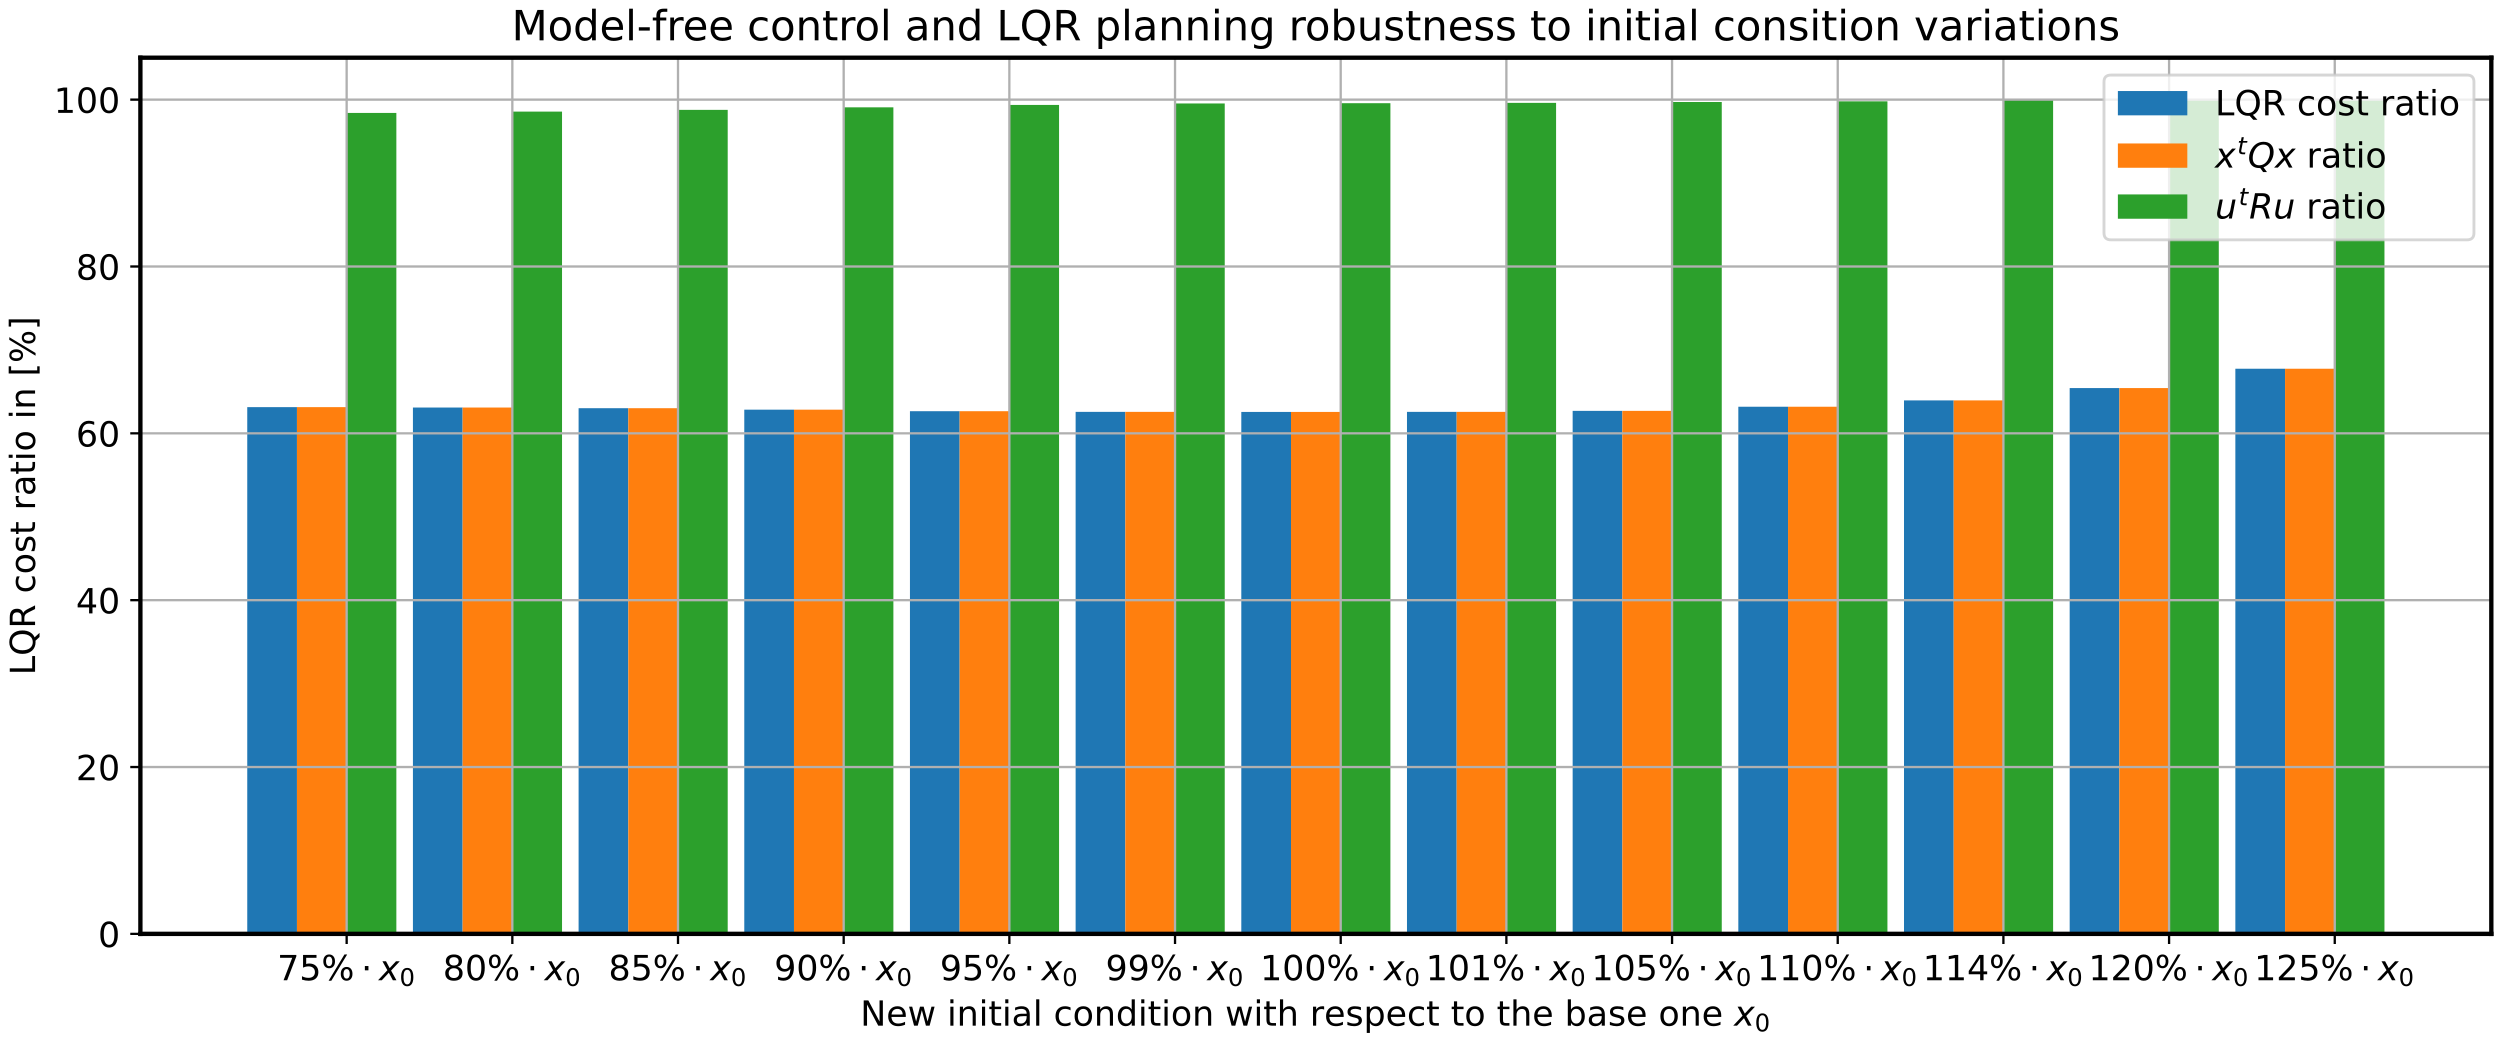 <?xml version="1.0" encoding="utf-8" standalone="no"?>
<!DOCTYPE svg PUBLIC "-//W3C//DTD SVG 1.1//EN"
  "http://www.w3.org/Graphics/SVG/1.1/DTD/svg11.dtd">
<!-- Created with matplotlib (https://matplotlib.org/) -->
<svg height="360pt" version="1.1" viewBox="0 0 864 360" width="864pt" xmlns="http://www.w3.org/2000/svg" xmlns:xlink="http://www.w3.org/1999/xlink">
 <defs>
  <style type="text/css">*{stroke-linecap:butt;stroke-linejoin:round;}</style>
 </defs>
 <g id="figure_1">
  <g id="patch_1">
   <path d="M 0 360 
L 864 360 
L 864 0 
L 0 0 
z
" style="fill:#ffffff;"/>
  </g>
  <g id="axes_1">
   <g id="patch_2">
    <path d="M 48.519 322.746 
L 861 322.746 
L 861 19.942 
L 48.519 19.942 
z
" style="fill:#ffffff;"/>
   </g>
   <g id="patch_3">
    <path clip-path="url(#pb2085918c9)" d="M 85.45 322.746 
L 102.627 322.746 
L 102.627 140.711 
L 85.45 140.711 
z
" style="fill:#1f77b4;"/>
   </g>
   <g id="patch_4">
    <path clip-path="url(#pb2085918c9)" d="M 142.707 322.746 
L 159.884 322.746 
L 159.884 140.843 
L 142.707 140.843 
z
" style="fill:#1f77b4;"/>
   </g>
   <g id="patch_5">
    <path clip-path="url(#pb2085918c9)" d="M 199.964 322.746 
L 217.142 322.746 
L 217.142 141.08 
L 199.964 141.08 
z
" style="fill:#1f77b4;"/>
   </g>
   <g id="patch_6">
    <path clip-path="url(#pb2085918c9)" d="M 257.222 322.746 
L 274.399 322.746 
L 274.399 141.576 
L 257.222 141.576 
z
" style="fill:#1f77b4;"/>
   </g>
   <g id="patch_7">
    <path clip-path="url(#pb2085918c9)" d="M 314.479 322.746 
L 331.656 322.746 
L 331.656 142.109 
L 314.479 142.109 
z
" style="fill:#1f77b4;"/>
   </g>
   <g id="patch_8">
    <path clip-path="url(#pb2085918c9)" d="M 371.736 322.746 
L 388.914 322.746 
L 388.914 142.343 
L 371.736 142.343 
z
" style="fill:#1f77b4;"/>
   </g>
   <g id="patch_9">
    <path clip-path="url(#pb2085918c9)" d="M 428.994 322.746 
L 446.171 322.746 
L 446.171 142.355 
L 428.994 142.355 
z
" style="fill:#1f77b4;"/>
   </g>
   <g id="patch_10">
    <path clip-path="url(#pb2085918c9)" d="M 486.251 322.746 
L 503.428 322.746 
L 503.428 142.342 
L 486.251 142.342 
z
" style="fill:#1f77b4;"/>
   </g>
   <g id="patch_11">
    <path clip-path="url(#pb2085918c9)" d="M 543.508 322.746 
L 560.685 322.746 
L 560.685 141.986 
L 543.508 141.986 
z
" style="fill:#1f77b4;"/>
   </g>
   <g id="patch_12">
    <path clip-path="url(#pb2085918c9)" d="M 600.765 322.746 
L 617.943 322.746 
L 617.943 140.568 
L 600.765 140.568 
z
" style="fill:#1f77b4;"/>
   </g>
   <g id="patch_13">
    <path clip-path="url(#pb2085918c9)" d="M 658.023 322.746 
L 675.2 322.746 
L 675.2 138.373 
L 658.023 138.373 
z
" style="fill:#1f77b4;"/>
   </g>
   <g id="patch_14">
    <path clip-path="url(#pb2085918c9)" d="M 715.28 322.746 
L 732.457 322.746 
L 732.457 134.113 
L 715.28 134.113 
z
" style="fill:#1f77b4;"/>
   </g>
   <g id="patch_15">
    <path clip-path="url(#pb2085918c9)" d="M 772.537 322.746 
L 789.714 322.746 
L 789.714 127.434 
L 772.537 127.434 
z
" style="fill:#1f77b4;"/>
   </g>
   <g id="patch_16">
    <path clip-path="url(#pb2085918c9)" d="M 102.627 322.746 
L 119.804 322.746 
L 119.804 140.711 
L 102.627 140.711 
z
" style="fill:#ff7f0e;"/>
   </g>
   <g id="patch_17">
    <path clip-path="url(#pb2085918c9)" d="M 159.884 322.746 
L 177.062 322.746 
L 177.062 140.843 
L 159.884 140.843 
z
" style="fill:#ff7f0e;"/>
   </g>
   <g id="patch_18">
    <path clip-path="url(#pb2085918c9)" d="M 217.142 322.746 
L 234.319 322.746 
L 234.319 141.08 
L 217.142 141.08 
z
" style="fill:#ff7f0e;"/>
   </g>
   <g id="patch_19">
    <path clip-path="url(#pb2085918c9)" d="M 274.399 322.746 
L 291.576 322.746 
L 291.576 141.576 
L 274.399 141.576 
z
" style="fill:#ff7f0e;"/>
   </g>
   <g id="patch_20">
    <path clip-path="url(#pb2085918c9)" d="M 331.656 322.746 
L 348.833 322.746 
L 348.833 142.109 
L 331.656 142.109 
z
" style="fill:#ff7f0e;"/>
   </g>
   <g id="patch_21">
    <path clip-path="url(#pb2085918c9)" d="M 388.914 322.746 
L 406.091 322.746 
L 406.091 142.343 
L 388.914 142.343 
z
" style="fill:#ff7f0e;"/>
   </g>
   <g id="patch_22">
    <path clip-path="url(#pb2085918c9)" d="M 446.171 322.746 
L 463.348 322.746 
L 463.348 142.355 
L 446.171 142.355 
z
" style="fill:#ff7f0e;"/>
   </g>
   <g id="patch_23">
    <path clip-path="url(#pb2085918c9)" d="M 503.428 322.746 
L 520.605 322.746 
L 520.605 142.342 
L 503.428 142.342 
z
" style="fill:#ff7f0e;"/>
   </g>
   <g id="patch_24">
    <path clip-path="url(#pb2085918c9)" d="M 560.685 322.746 
L 577.863 322.746 
L 577.863 141.986 
L 560.685 141.986 
z
" style="fill:#ff7f0e;"/>
   </g>
   <g id="patch_25">
    <path clip-path="url(#pb2085918c9)" d="M 617.943 322.746 
L 635.12 322.746 
L 635.12 140.568 
L 617.943 140.568 
z
" style="fill:#ff7f0e;"/>
   </g>
   <g id="patch_26">
    <path clip-path="url(#pb2085918c9)" d="M 675.2 322.746 
L 692.377 322.746 
L 692.377 138.373 
L 675.2 138.373 
z
" style="fill:#ff7f0e;"/>
   </g>
   <g id="patch_27">
    <path clip-path="url(#pb2085918c9)" d="M 732.457 322.746 
L 749.634 322.746 
L 749.634 134.113 
L 732.457 134.113 
z
" style="fill:#ff7f0e;"/>
   </g>
   <g id="patch_28">
    <path clip-path="url(#pb2085918c9)" d="M 789.714 322.746 
L 806.892 322.746 
L 806.892 127.434 
L 789.714 127.434 
z
" style="fill:#ff7f0e;"/>
   </g>
   <g id="patch_29">
    <path clip-path="url(#pb2085918c9)" d="M 119.804 322.746 
L 136.981 322.746 
L 136.981 39.019 
L 119.804 39.019 
z
" style="fill:#2ca02c;"/>
   </g>
   <g id="patch_30">
    <path clip-path="url(#pb2085918c9)" d="M 177.062 322.746 
L 194.239 322.746 
L 194.239 38.564 
L 177.062 38.564 
z
" style="fill:#2ca02c;"/>
   </g>
   <g id="patch_31">
    <path clip-path="url(#pb2085918c9)" d="M 234.319 322.746 
L 251.496 322.746 
L 251.496 37.977 
L 234.319 37.977 
z
" style="fill:#2ca02c;"/>
   </g>
   <g id="patch_32">
    <path clip-path="url(#pb2085918c9)" d="M 291.576 322.746 
L 308.753 322.746 
L 308.753 37.099 
L 291.576 37.099 
z
" style="fill:#2ca02c;"/>
   </g>
   <g id="patch_33">
    <path clip-path="url(#pb2085918c9)" d="M 348.833 322.746 
L 366.011 322.746 
L 366.011 36.274 
L 348.833 36.274 
z
" style="fill:#2ca02c;"/>
   </g>
   <g id="patch_34">
    <path clip-path="url(#pb2085918c9)" d="M 406.091 322.746 
L 423.268 322.746 
L 423.268 35.766 
L 406.091 35.766 
z
" style="fill:#2ca02c;"/>
   </g>
   <g id="patch_35">
    <path clip-path="url(#pb2085918c9)" d="M 463.348 322.746 
L 480.525 322.746 
L 480.525 35.662 
L 463.348 35.662 
z
" style="fill:#2ca02c;"/>
   </g>
   <g id="patch_36">
    <path clip-path="url(#pb2085918c9)" d="M 520.605 322.746 
L 537.782 322.746 
L 537.782 35.561 
L 520.605 35.561 
z
" style="fill:#2ca02c;"/>
   </g>
   <g id="patch_37">
    <path clip-path="url(#pb2085918c9)" d="M 577.863 322.746 
L 595.04 322.746 
L 595.04 35.25 
L 577.863 35.25 
z
" style="fill:#2ca02c;"/>
   </g>
   <g id="patch_38">
    <path clip-path="url(#pb2085918c9)" d="M 635.12 322.746 
L 652.297 322.746 
L 652.297 35.028 
L 635.12 35.028 
z
" style="fill:#2ca02c;"/>
   </g>
   <g id="patch_39">
    <path clip-path="url(#pb2085918c9)" d="M 692.377 322.746 
L 709.554 322.746 
L 709.554 34.524 
L 692.377 34.524 
z
" style="fill:#2ca02c;"/>
   </g>
   <g id="patch_40">
    <path clip-path="url(#pb2085918c9)" d="M 749.634 322.746 
L 766.812 322.746 
L 766.812 34.361 
L 749.634 34.361 
z
" style="fill:#2ca02c;"/>
   </g>
   <g id="patch_41">
    <path clip-path="url(#pb2085918c9)" d="M 806.892 322.746 
L 824.069 322.746 
L 824.069 34.38 
L 806.892 34.38 
z
" style="fill:#2ca02c;"/>
   </g>
   <g id="matplotlib.axis_1">
    <g id="xtick_1">
     <g id="line2d_1">
      <path clip-path="url(#pb2085918c9)" d="M 119.804 322.746 
L 119.804 19.942 
" style="fill:none;stroke:#b0b0b0;stroke-linecap:square;stroke-width:0.8;"/>
     </g>
     <g id="line2d_2">
      <defs>
       <path d="M 0 0 
L 0 3.5 
" id="m479d475bb6" style="stroke:#000000;stroke-width:0.8;"/>
      </defs>
      <g>
       <use style="stroke:#000000;stroke-width:0.8;" x="119.804" xlink:href="#m479d475bb6" y="322.746"/>
      </g>
     </g>
     <g id="text_1">
      <!-- 75$\%\cdot x_0$ -->
      <g transform="translate(95.804 338.864)scale(0.12 -0.12)">
       <defs>
        <path d="M 8.203 72.906 
L 55.078 72.906 
L 55.078 68.703 
L 28.609 0 
L 18.312 0 
L 43.219 64.594 
L 8.203 64.594 
z
" id="DejaVuSans-55"/>
        <path d="M 10.797 72.906 
L 49.516 72.906 
L 49.516 64.594 
L 19.828 64.594 
L 19.828 46.734 
Q 21.969 47.469 24.109 47.828 
Q 26.266 48.188 28.422 48.188 
Q 40.625 48.188 47.75 41.5 
Q 54.891 34.812 54.891 23.391 
Q 54.891 11.625 47.562 5.094 
Q 40.234 -1.422 26.906 -1.422 
Q 22.312 -1.422 17.547 -0.641 
Q 12.797 0.141 7.719 1.703 
L 7.719 11.625 
Q 12.109 9.234 16.797 8.062 
Q 21.484 6.891 26.703 6.891 
Q 35.156 6.891 40.078 11.328 
Q 45.016 15.766 45.016 23.391 
Q 45.016 31 40.078 35.438 
Q 35.156 39.891 26.703 39.891 
Q 22.75 39.891 18.812 39.016 
Q 14.891 38.141 10.797 36.281 
z
" id="DejaVuSans-53"/>
        <path d="M 72.703 32.078 
Q 68.453 32.078 66.031 28.469 
Q 63.625 24.859 63.625 18.406 
Q 63.625 12.062 66.031 8.422 
Q 68.453 4.781 72.703 4.781 
Q 76.859 4.781 79.266 8.422 
Q 81.688 12.062 81.688 18.406 
Q 81.688 24.812 79.266 28.438 
Q 76.859 32.078 72.703 32.078 
z
M 72.703 38.281 
Q 80.422 38.281 84.953 32.906 
Q 89.5 27.547 89.5 18.406 
Q 89.5 9.281 84.938 3.922 
Q 80.375 -1.422 72.703 -1.422 
Q 64.891 -1.422 60.344 3.922 
Q 55.812 9.281 55.812 18.406 
Q 55.812 27.594 60.375 32.938 
Q 64.938 38.281 72.703 38.281 
z
M 22.312 68.016 
Q 18.109 68.016 15.688 64.375 
Q 13.281 60.75 13.281 54.391 
Q 13.281 47.953 15.672 44.328 
Q 18.062 40.719 22.312 40.719 
Q 26.562 40.719 28.969 44.328 
Q 31.391 47.953 31.391 54.391 
Q 31.391 60.688 28.953 64.344 
Q 26.516 68.016 22.312 68.016 
z
M 66.406 74.219 
L 74.219 74.219 
L 28.609 -1.422 
L 20.797 -1.422 
z
M 22.312 74.219 
Q 30.031 74.219 34.609 68.875 
Q 39.203 63.531 39.203 54.391 
Q 39.203 45.172 34.641 39.844 
Q 30.078 34.516 22.312 34.516 
Q 14.547 34.516 10.031 39.859 
Q 5.516 45.219 5.516 54.391 
Q 5.516 63.484 10.047 68.844 
Q 14.594 74.219 22.312 74.219 
z
" id="DejaVuSans-37"/>
        <path d="M 10.688 40.922 
L 21 40.922 
L 21 28.516 
L 10.688 28.516 
z
" id="DejaVuSans-8901"/>
        <path d="M 60.016 54.688 
L 34.906 27.875 
L 50.297 0 
L 39.984 0 
L 28.422 21.688 
L 8.297 0 
L -2.594 0 
L 24.312 28.812 
L 10.016 54.688 
L 20.312 54.688 
L 30.812 34.906 
L 49.125 54.688 
z
" id="DejaVuSans-Oblique-120"/>
        <path d="M 31.781 66.406 
Q 24.172 66.406 20.328 58.906 
Q 16.5 51.422 16.5 36.375 
Q 16.5 21.391 20.328 13.891 
Q 24.172 6.391 31.781 6.391 
Q 39.453 6.391 43.281 13.891 
Q 47.125 21.391 47.125 36.375 
Q 47.125 51.422 43.281 58.906 
Q 39.453 66.406 31.781 66.406 
z
M 31.781 74.219 
Q 44.047 74.219 50.516 64.516 
Q 56.984 54.828 56.984 36.375 
Q 56.984 17.969 50.516 8.266 
Q 44.047 -1.422 31.781 -1.422 
Q 19.531 -1.422 13.062 8.266 
Q 6.594 17.969 6.594 36.375 
Q 6.594 54.828 13.062 64.516 
Q 19.531 74.219 31.781 74.219 
z
" id="DejaVuSans-48"/>
       </defs>
       <use transform="translate(0 0.781)" xlink:href="#DejaVuSans-55"/>
       <use transform="translate(63.623 0.781)" xlink:href="#DejaVuSans-53"/>
       <use transform="translate(127.246 0.781)" xlink:href="#DejaVuSans-37"/>
       <use transform="translate(241.748 0.781)" xlink:href="#DejaVuSans-8901"/>
       <use transform="translate(293.018 0.781)" xlink:href="#DejaVuSans-Oblique-120"/>
       <use transform="translate(352.197 -15.625)scale(0.7)" xlink:href="#DejaVuSans-48"/>
      </g>
     </g>
    </g>
    <g id="xtick_2">
     <g id="line2d_3">
      <path clip-path="url(#pb2085918c9)" d="M 177.062 322.746 
L 177.062 19.942 
" style="fill:none;stroke:#b0b0b0;stroke-linecap:square;stroke-width:0.8;"/>
     </g>
     <g id="line2d_4">
      <g>
       <use style="stroke:#000000;stroke-width:0.8;" x="177.062" xlink:href="#m479d475bb6" y="322.746"/>
      </g>
     </g>
     <g id="text_2">
      <!-- 80$\%\cdot x_0$ -->
      <g transform="translate(153.062 338.864)scale(0.12 -0.12)">
       <defs>
        <path d="M 31.781 34.625 
Q 24.75 34.625 20.719 30.859 
Q 16.703 27.094 16.703 20.516 
Q 16.703 13.922 20.719 10.156 
Q 24.75 6.391 31.781 6.391 
Q 38.812 6.391 42.859 10.172 
Q 46.922 13.969 46.922 20.516 
Q 46.922 27.094 42.891 30.859 
Q 38.875 34.625 31.781 34.625 
z
M 21.922 38.812 
Q 15.578 40.375 12.031 44.719 
Q 8.5 49.078 8.5 55.328 
Q 8.5 64.062 14.719 69.141 
Q 20.953 74.219 31.781 74.219 
Q 42.672 74.219 48.875 69.141 
Q 55.078 64.062 55.078 55.328 
Q 55.078 49.078 51.531 44.719 
Q 48 40.375 41.703 38.812 
Q 48.828 37.156 52.797 32.312 
Q 56.781 27.484 56.781 20.516 
Q 56.781 9.906 50.312 4.234 
Q 43.844 -1.422 31.781 -1.422 
Q 19.734 -1.422 13.25 4.234 
Q 6.781 9.906 6.781 20.516 
Q 6.781 27.484 10.781 32.312 
Q 14.797 37.156 21.922 38.812 
z
M 18.312 54.391 
Q 18.312 48.734 21.844 45.562 
Q 25.391 42.391 31.781 42.391 
Q 38.141 42.391 41.719 45.562 
Q 45.312 48.734 45.312 54.391 
Q 45.312 60.062 41.719 63.234 
Q 38.141 66.406 31.781 66.406 
Q 25.391 66.406 21.844 63.234 
Q 18.312 60.062 18.312 54.391 
z
" id="DejaVuSans-56"/>
       </defs>
       <use transform="translate(0 0.781)" xlink:href="#DejaVuSans-56"/>
       <use transform="translate(63.623 0.781)" xlink:href="#DejaVuSans-48"/>
       <use transform="translate(127.246 0.781)" xlink:href="#DejaVuSans-37"/>
       <use transform="translate(241.748 0.781)" xlink:href="#DejaVuSans-8901"/>
       <use transform="translate(293.018 0.781)" xlink:href="#DejaVuSans-Oblique-120"/>
       <use transform="translate(352.197 -15.625)scale(0.7)" xlink:href="#DejaVuSans-48"/>
      </g>
     </g>
    </g>
    <g id="xtick_3">
     <g id="line2d_5">
      <path clip-path="url(#pb2085918c9)" d="M 234.319 322.746 
L 234.319 19.942 
" style="fill:none;stroke:#b0b0b0;stroke-linecap:square;stroke-width:0.8;"/>
     </g>
     <g id="line2d_6">
      <g>
       <use style="stroke:#000000;stroke-width:0.8;" x="234.319" xlink:href="#m479d475bb6" y="322.746"/>
      </g>
     </g>
     <g id="text_3">
      <!-- 85$\%\cdot x_0$ -->
      <g transform="translate(210.319 338.864)scale(0.12 -0.12)">
       <use transform="translate(0 0.781)" xlink:href="#DejaVuSans-56"/>
       <use transform="translate(63.623 0.781)" xlink:href="#DejaVuSans-53"/>
       <use transform="translate(127.246 0.781)" xlink:href="#DejaVuSans-37"/>
       <use transform="translate(241.748 0.781)" xlink:href="#DejaVuSans-8901"/>
       <use transform="translate(293.018 0.781)" xlink:href="#DejaVuSans-Oblique-120"/>
       <use transform="translate(352.197 -15.625)scale(0.7)" xlink:href="#DejaVuSans-48"/>
      </g>
     </g>
    </g>
    <g id="xtick_4">
     <g id="line2d_7">
      <path clip-path="url(#pb2085918c9)" d="M 291.576 322.746 
L 291.576 19.942 
" style="fill:none;stroke:#b0b0b0;stroke-linecap:square;stroke-width:0.8;"/>
     </g>
     <g id="line2d_8">
      <g>
       <use style="stroke:#000000;stroke-width:0.8;" x="291.576" xlink:href="#m479d475bb6" y="322.746"/>
      </g>
     </g>
     <g id="text_4">
      <!-- 90$\%\cdot x_0$ -->
      <g transform="translate(267.576 338.864)scale(0.12 -0.12)">
       <defs>
        <path d="M 10.984 1.516 
L 10.984 10.5 
Q 14.703 8.734 18.5 7.812 
Q 22.312 6.891 25.984 6.891 
Q 35.75 6.891 40.891 13.453 
Q 46.047 20.016 46.781 33.406 
Q 43.953 29.203 39.594 26.953 
Q 35.25 24.703 29.984 24.703 
Q 19.047 24.703 12.672 31.312 
Q 6.297 37.938 6.297 49.422 
Q 6.297 60.641 12.938 67.422 
Q 19.578 74.219 30.609 74.219 
Q 43.266 74.219 49.922 64.516 
Q 56.594 54.828 56.594 36.375 
Q 56.594 19.141 48.406 8.859 
Q 40.234 -1.422 26.422 -1.422 
Q 22.703 -1.422 18.891 -0.688 
Q 15.094 0.047 10.984 1.516 
z
M 30.609 32.422 
Q 37.25 32.422 41.125 36.953 
Q 45.016 41.5 45.016 49.422 
Q 45.016 57.281 41.125 61.844 
Q 37.25 66.406 30.609 66.406 
Q 23.969 66.406 20.094 61.844 
Q 16.219 57.281 16.219 49.422 
Q 16.219 41.5 20.094 36.953 
Q 23.969 32.422 30.609 32.422 
z
" id="DejaVuSans-57"/>
       </defs>
       <use transform="translate(0 0.781)" xlink:href="#DejaVuSans-57"/>
       <use transform="translate(63.623 0.781)" xlink:href="#DejaVuSans-48"/>
       <use transform="translate(127.246 0.781)" xlink:href="#DejaVuSans-37"/>
       <use transform="translate(241.748 0.781)" xlink:href="#DejaVuSans-8901"/>
       <use transform="translate(293.018 0.781)" xlink:href="#DejaVuSans-Oblique-120"/>
       <use transform="translate(352.197 -15.625)scale(0.7)" xlink:href="#DejaVuSans-48"/>
      </g>
     </g>
    </g>
    <g id="xtick_5">
     <g id="line2d_9">
      <path clip-path="url(#pb2085918c9)" d="M 348.833 322.746 
L 348.833 19.942 
" style="fill:none;stroke:#b0b0b0;stroke-linecap:square;stroke-width:0.8;"/>
     </g>
     <g id="line2d_10">
      <g>
       <use style="stroke:#000000;stroke-width:0.8;" x="348.833" xlink:href="#m479d475bb6" y="322.746"/>
      </g>
     </g>
     <g id="text_5">
      <!-- 95$\%\cdot x_0$ -->
      <g transform="translate(324.833 338.864)scale(0.12 -0.12)">
       <use transform="translate(0 0.781)" xlink:href="#DejaVuSans-57"/>
       <use transform="translate(63.623 0.781)" xlink:href="#DejaVuSans-53"/>
       <use transform="translate(127.246 0.781)" xlink:href="#DejaVuSans-37"/>
       <use transform="translate(241.748 0.781)" xlink:href="#DejaVuSans-8901"/>
       <use transform="translate(293.018 0.781)" xlink:href="#DejaVuSans-Oblique-120"/>
       <use transform="translate(352.197 -15.625)scale(0.7)" xlink:href="#DejaVuSans-48"/>
      </g>
     </g>
    </g>
    <g id="xtick_6">
     <g id="line2d_11">
      <path clip-path="url(#pb2085918c9)" d="M 406.091 322.746 
L 406.091 19.942 
" style="fill:none;stroke:#b0b0b0;stroke-linecap:square;stroke-width:0.8;"/>
     </g>
     <g id="line2d_12">
      <g>
       <use style="stroke:#000000;stroke-width:0.8;" x="406.091" xlink:href="#m479d475bb6" y="322.746"/>
      </g>
     </g>
     <g id="text_6">
      <!-- 99$\%\cdot x_0$ -->
      <g transform="translate(382.091 338.864)scale(0.12 -0.12)">
       <use transform="translate(0 0.781)" xlink:href="#DejaVuSans-57"/>
       <use transform="translate(63.623 0.781)" xlink:href="#DejaVuSans-57"/>
       <use transform="translate(127.246 0.781)" xlink:href="#DejaVuSans-37"/>
       <use transform="translate(241.748 0.781)" xlink:href="#DejaVuSans-8901"/>
       <use transform="translate(293.018 0.781)" xlink:href="#DejaVuSans-Oblique-120"/>
       <use transform="translate(352.197 -15.625)scale(0.7)" xlink:href="#DejaVuSans-48"/>
      </g>
     </g>
    </g>
    <g id="xtick_7">
     <g id="line2d_13">
      <path clip-path="url(#pb2085918c9)" d="M 463.348 322.746 
L 463.348 19.942 
" style="fill:none;stroke:#b0b0b0;stroke-linecap:square;stroke-width:0.8;"/>
     </g>
     <g id="line2d_14">
      <g>
       <use style="stroke:#000000;stroke-width:0.8;" x="463.348" xlink:href="#m479d475bb6" y="322.746"/>
      </g>
     </g>
     <g id="text_7">
      <!-- 100$\%\cdot x_0$ -->
      <g transform="translate(435.508 338.864)scale(0.12 -0.12)">
       <defs>
        <path d="M 12.406 8.297 
L 28.516 8.297 
L 28.516 63.922 
L 10.984 60.406 
L 10.984 69.391 
L 28.422 72.906 
L 38.281 72.906 
L 38.281 8.297 
L 54.391 8.297 
L 54.391 0 
L 12.406 0 
z
" id="DejaVuSans-49"/>
       </defs>
       <use transform="translate(0 0.781)" xlink:href="#DejaVuSans-49"/>
       <use transform="translate(63.623 0.781)" xlink:href="#DejaVuSans-48"/>
       <use transform="translate(127.246 0.781)" xlink:href="#DejaVuSans-48"/>
       <use transform="translate(190.869 0.781)" xlink:href="#DejaVuSans-37"/>
       <use transform="translate(305.371 0.781)" xlink:href="#DejaVuSans-8901"/>
       <use transform="translate(356.641 0.781)" xlink:href="#DejaVuSans-Oblique-120"/>
       <use transform="translate(415.82 -15.625)scale(0.7)" xlink:href="#DejaVuSans-48"/>
      </g>
     </g>
    </g>
    <g id="xtick_8">
     <g id="line2d_15">
      <path clip-path="url(#pb2085918c9)" d="M 520.605 322.746 
L 520.605 19.942 
" style="fill:none;stroke:#b0b0b0;stroke-linecap:square;stroke-width:0.8;"/>
     </g>
     <g id="line2d_16">
      <g>
       <use style="stroke:#000000;stroke-width:0.8;" x="520.605" xlink:href="#m479d475bb6" y="322.746"/>
      </g>
     </g>
     <g id="text_8">
      <!-- 101$\%\cdot x_0$ -->
      <g transform="translate(492.765 338.864)scale(0.12 -0.12)">
       <use transform="translate(0 0.781)" xlink:href="#DejaVuSans-49"/>
       <use transform="translate(63.623 0.781)" xlink:href="#DejaVuSans-48"/>
       <use transform="translate(127.246 0.781)" xlink:href="#DejaVuSans-49"/>
       <use transform="translate(190.869 0.781)" xlink:href="#DejaVuSans-37"/>
       <use transform="translate(305.371 0.781)" xlink:href="#DejaVuSans-8901"/>
       <use transform="translate(356.641 0.781)" xlink:href="#DejaVuSans-Oblique-120"/>
       <use transform="translate(415.82 -15.625)scale(0.7)" xlink:href="#DejaVuSans-48"/>
      </g>
     </g>
    </g>
    <g id="xtick_9">
     <g id="line2d_17">
      <path clip-path="url(#pb2085918c9)" d="M 577.863 322.746 
L 577.863 19.942 
" style="fill:none;stroke:#b0b0b0;stroke-linecap:square;stroke-width:0.8;"/>
     </g>
     <g id="line2d_18">
      <g>
       <use style="stroke:#000000;stroke-width:0.8;" x="577.863" xlink:href="#m479d475bb6" y="322.746"/>
      </g>
     </g>
     <g id="text_9">
      <!-- 105$\%\cdot x_0$ -->
      <g transform="translate(550.023 338.864)scale(0.12 -0.12)">
       <use transform="translate(0 0.781)" xlink:href="#DejaVuSans-49"/>
       <use transform="translate(63.623 0.781)" xlink:href="#DejaVuSans-48"/>
       <use transform="translate(127.246 0.781)" xlink:href="#DejaVuSans-53"/>
       <use transform="translate(190.869 0.781)" xlink:href="#DejaVuSans-37"/>
       <use transform="translate(305.371 0.781)" xlink:href="#DejaVuSans-8901"/>
       <use transform="translate(356.641 0.781)" xlink:href="#DejaVuSans-Oblique-120"/>
       <use transform="translate(415.82 -15.625)scale(0.7)" xlink:href="#DejaVuSans-48"/>
      </g>
     </g>
    </g>
    <g id="xtick_10">
     <g id="line2d_19">
      <path clip-path="url(#pb2085918c9)" d="M 635.12 322.746 
L 635.12 19.942 
" style="fill:none;stroke:#b0b0b0;stroke-linecap:square;stroke-width:0.8;"/>
     </g>
     <g id="line2d_20">
      <g>
       <use style="stroke:#000000;stroke-width:0.8;" x="635.12" xlink:href="#m479d475bb6" y="322.746"/>
      </g>
     </g>
     <g id="text_10">
      <!-- 110$\%\cdot x_0$ -->
      <g transform="translate(607.28 338.864)scale(0.12 -0.12)">
       <use transform="translate(0 0.781)" xlink:href="#DejaVuSans-49"/>
       <use transform="translate(63.623 0.781)" xlink:href="#DejaVuSans-49"/>
       <use transform="translate(127.246 0.781)" xlink:href="#DejaVuSans-48"/>
       <use transform="translate(190.869 0.781)" xlink:href="#DejaVuSans-37"/>
       <use transform="translate(305.371 0.781)" xlink:href="#DejaVuSans-8901"/>
       <use transform="translate(356.641 0.781)" xlink:href="#DejaVuSans-Oblique-120"/>
       <use transform="translate(415.82 -15.625)scale(0.7)" xlink:href="#DejaVuSans-48"/>
      </g>
     </g>
    </g>
    <g id="xtick_11">
     <g id="line2d_21">
      <path clip-path="url(#pb2085918c9)" d="M 692.377 322.746 
L 692.377 19.942 
" style="fill:none;stroke:#b0b0b0;stroke-linecap:square;stroke-width:0.8;"/>
     </g>
     <g id="line2d_22">
      <g>
       <use style="stroke:#000000;stroke-width:0.8;" x="692.377" xlink:href="#m479d475bb6" y="322.746"/>
      </g>
     </g>
     <g id="text_11">
      <!-- 114$\%\cdot x_0$ -->
      <g transform="translate(664.537 338.864)scale(0.12 -0.12)">
       <defs>
        <path d="M 37.797 64.312 
L 12.891 25.391 
L 37.797 25.391 
z
M 35.203 72.906 
L 47.609 72.906 
L 47.609 25.391 
L 58.016 25.391 
L 58.016 17.188 
L 47.609 17.188 
L 47.609 0 
L 37.797 0 
L 37.797 17.188 
L 4.891 17.188 
L 4.891 26.703 
z
" id="DejaVuSans-52"/>
       </defs>
       <use transform="translate(0 0.781)" xlink:href="#DejaVuSans-49"/>
       <use transform="translate(63.623 0.781)" xlink:href="#DejaVuSans-49"/>
       <use transform="translate(127.246 0.781)" xlink:href="#DejaVuSans-52"/>
       <use transform="translate(190.869 0.781)" xlink:href="#DejaVuSans-37"/>
       <use transform="translate(305.371 0.781)" xlink:href="#DejaVuSans-8901"/>
       <use transform="translate(356.641 0.781)" xlink:href="#DejaVuSans-Oblique-120"/>
       <use transform="translate(415.82 -15.625)scale(0.7)" xlink:href="#DejaVuSans-48"/>
      </g>
     </g>
    </g>
    <g id="xtick_12">
     <g id="line2d_23">
      <path clip-path="url(#pb2085918c9)" d="M 749.634 322.746 
L 749.634 19.942 
" style="fill:none;stroke:#b0b0b0;stroke-linecap:square;stroke-width:0.8;"/>
     </g>
     <g id="line2d_24">
      <g>
       <use style="stroke:#000000;stroke-width:0.8;" x="749.634" xlink:href="#m479d475bb6" y="322.746"/>
      </g>
     </g>
     <g id="text_12">
      <!-- 120$\%\cdot x_0$ -->
      <g transform="translate(721.794 338.864)scale(0.12 -0.12)">
       <defs>
        <path d="M 19.188 8.297 
L 53.609 8.297 
L 53.609 0 
L 7.328 0 
L 7.328 8.297 
Q 12.938 14.109 22.625 23.891 
Q 32.328 33.688 34.812 36.531 
Q 39.547 41.844 41.422 45.531 
Q 43.312 49.219 43.312 52.781 
Q 43.312 58.594 39.234 62.25 
Q 35.156 65.922 28.609 65.922 
Q 23.969 65.922 18.812 64.312 
Q 13.672 62.703 7.812 59.422 
L 7.812 69.391 
Q 13.766 71.781 18.938 73 
Q 24.125 74.219 28.422 74.219 
Q 39.75 74.219 46.484 68.547 
Q 53.219 62.891 53.219 53.422 
Q 53.219 48.922 51.531 44.891 
Q 49.859 40.875 45.406 35.406 
Q 44.188 33.984 37.641 27.219 
Q 31.109 20.453 19.188 8.297 
z
" id="DejaVuSans-50"/>
       </defs>
       <use transform="translate(0 0.781)" xlink:href="#DejaVuSans-49"/>
       <use transform="translate(63.623 0.781)" xlink:href="#DejaVuSans-50"/>
       <use transform="translate(127.246 0.781)" xlink:href="#DejaVuSans-48"/>
       <use transform="translate(190.869 0.781)" xlink:href="#DejaVuSans-37"/>
       <use transform="translate(305.371 0.781)" xlink:href="#DejaVuSans-8901"/>
       <use transform="translate(356.641 0.781)" xlink:href="#DejaVuSans-Oblique-120"/>
       <use transform="translate(415.82 -15.625)scale(0.7)" xlink:href="#DejaVuSans-48"/>
      </g>
     </g>
    </g>
    <g id="xtick_13">
     <g id="line2d_25">
      <path clip-path="url(#pb2085918c9)" d="M 806.892 322.746 
L 806.892 19.942 
" style="fill:none;stroke:#b0b0b0;stroke-linecap:square;stroke-width:0.8;"/>
     </g>
     <g id="line2d_26">
      <g>
       <use style="stroke:#000000;stroke-width:0.8;" x="806.892" xlink:href="#m479d475bb6" y="322.746"/>
      </g>
     </g>
     <g id="text_13">
      <!-- 125$\%\cdot x_0$ -->
      <g transform="translate(779.052 338.864)scale(0.12 -0.12)">
       <use transform="translate(0 0.781)" xlink:href="#DejaVuSans-49"/>
       <use transform="translate(63.623 0.781)" xlink:href="#DejaVuSans-50"/>
       <use transform="translate(127.246 0.781)" xlink:href="#DejaVuSans-53"/>
       <use transform="translate(190.869 0.781)" xlink:href="#DejaVuSans-37"/>
       <use transform="translate(305.371 0.781)" xlink:href="#DejaVuSans-8901"/>
       <use transform="translate(356.641 0.781)" xlink:href="#DejaVuSans-Oblique-120"/>
       <use transform="translate(415.82 -15.625)scale(0.7)" xlink:href="#DejaVuSans-48"/>
      </g>
     </g>
    </g>
    <g id="text_14">
     <!-- New initial condition with respect to the base one $x_0$ -->
     <g transform="translate(297.319 354.48)scale(0.12 -0.12)">
      <defs>
       <path d="M 9.812 72.906 
L 23.094 72.906 
L 55.422 11.922 
L 55.422 72.906 
L 64.984 72.906 
L 64.984 0 
L 51.703 0 
L 19.391 60.984 
L 19.391 0 
L 9.812 0 
z
" id="DejaVuSans-78"/>
       <path d="M 56.203 29.594 
L 56.203 25.203 
L 14.891 25.203 
Q 15.484 15.922 20.484 11.062 
Q 25.484 6.203 34.422 6.203 
Q 39.594 6.203 44.453 7.469 
Q 49.312 8.734 54.109 11.281 
L 54.109 2.781 
Q 49.266 0.734 44.188 -0.344 
Q 39.109 -1.422 33.891 -1.422 
Q 20.797 -1.422 13.156 6.188 
Q 5.516 13.812 5.516 26.812 
Q 5.516 40.234 12.766 48.109 
Q 20.016 56 32.328 56 
Q 43.359 56 49.781 48.891 
Q 56.203 41.797 56.203 29.594 
z
M 47.219 32.234 
Q 47.125 39.594 43.094 43.984 
Q 39.062 48.391 32.422 48.391 
Q 24.906 48.391 20.391 44.141 
Q 15.875 39.891 15.188 32.172 
z
" id="DejaVuSans-101"/>
       <path d="M 4.203 54.688 
L 13.188 54.688 
L 24.422 12.016 
L 35.594 54.688 
L 46.188 54.688 
L 57.422 12.016 
L 68.609 54.688 
L 77.594 54.688 
L 63.281 0 
L 52.688 0 
L 40.922 44.828 
L 29.109 0 
L 18.5 0 
z
" id="DejaVuSans-119"/>
       <path id="DejaVuSans-32"/>
       <path d="M 9.422 54.688 
L 18.406 54.688 
L 18.406 0 
L 9.422 0 
z
M 9.422 75.984 
L 18.406 75.984 
L 18.406 64.594 
L 9.422 64.594 
z
" id="DejaVuSans-105"/>
       <path d="M 54.891 33.016 
L 54.891 0 
L 45.906 0 
L 45.906 32.719 
Q 45.906 40.484 42.875 44.328 
Q 39.844 48.188 33.797 48.188 
Q 26.516 48.188 22.312 43.547 
Q 18.109 38.922 18.109 30.906 
L 18.109 0 
L 9.078 0 
L 9.078 54.688 
L 18.109 54.688 
L 18.109 46.188 
Q 21.344 51.125 25.703 53.562 
Q 30.078 56 35.797 56 
Q 45.219 56 50.047 50.172 
Q 54.891 44.344 54.891 33.016 
z
" id="DejaVuSans-110"/>
       <path d="M 18.312 70.219 
L 18.312 54.688 
L 36.812 54.688 
L 36.812 47.703 
L 18.312 47.703 
L 18.312 18.016 
Q 18.312 11.328 20.141 9.422 
Q 21.969 7.516 27.594 7.516 
L 36.812 7.516 
L 36.812 0 
L 27.594 0 
Q 17.188 0 13.234 3.875 
Q 9.281 7.766 9.281 18.016 
L 9.281 47.703 
L 2.688 47.703 
L 2.688 54.688 
L 9.281 54.688 
L 9.281 70.219 
z
" id="DejaVuSans-116"/>
       <path d="M 34.281 27.484 
Q 23.391 27.484 19.188 25 
Q 14.984 22.516 14.984 16.5 
Q 14.984 11.719 18.141 8.906 
Q 21.297 6.109 26.703 6.109 
Q 34.188 6.109 38.703 11.406 
Q 43.219 16.703 43.219 25.484 
L 43.219 27.484 
z
M 52.203 31.203 
L 52.203 0 
L 43.219 0 
L 43.219 8.297 
Q 40.141 3.328 35.547 0.953 
Q 30.953 -1.422 24.312 -1.422 
Q 15.922 -1.422 10.953 3.297 
Q 6 8.016 6 15.922 
Q 6 25.141 12.172 29.828 
Q 18.359 34.516 30.609 34.516 
L 43.219 34.516 
L 43.219 35.406 
Q 43.219 41.609 39.141 45 
Q 35.062 48.391 27.688 48.391 
Q 23 48.391 18.547 47.266 
Q 14.109 46.141 10.016 43.891 
L 10.016 52.203 
Q 14.938 54.109 19.578 55.047 
Q 24.219 56 28.609 56 
Q 40.484 56 46.344 49.844 
Q 52.203 43.703 52.203 31.203 
z
" id="DejaVuSans-97"/>
       <path d="M 9.422 75.984 
L 18.406 75.984 
L 18.406 0 
L 9.422 0 
z
" id="DejaVuSans-108"/>
       <path d="M 48.781 52.594 
L 48.781 44.188 
Q 44.969 46.297 41.141 47.344 
Q 37.312 48.391 33.406 48.391 
Q 24.656 48.391 19.812 42.844 
Q 14.984 37.312 14.984 27.297 
Q 14.984 17.281 19.812 11.734 
Q 24.656 6.203 33.406 6.203 
Q 37.312 6.203 41.141 7.25 
Q 44.969 8.297 48.781 10.406 
L 48.781 2.094 
Q 45.016 0.344 40.984 -0.531 
Q 36.969 -1.422 32.422 -1.422 
Q 20.062 -1.422 12.781 6.344 
Q 5.516 14.109 5.516 27.297 
Q 5.516 40.672 12.859 48.328 
Q 20.219 56 33.016 56 
Q 37.156 56 41.109 55.141 
Q 45.062 54.297 48.781 52.594 
z
" id="DejaVuSans-99"/>
       <path d="M 30.609 48.391 
Q 23.391 48.391 19.188 42.75 
Q 14.984 37.109 14.984 27.297 
Q 14.984 17.484 19.156 11.844 
Q 23.344 6.203 30.609 6.203 
Q 37.797 6.203 41.984 11.859 
Q 46.188 17.531 46.188 27.297 
Q 46.188 37.016 41.984 42.703 
Q 37.797 48.391 30.609 48.391 
z
M 30.609 56 
Q 42.328 56 49.016 48.375 
Q 55.719 40.766 55.719 27.297 
Q 55.719 13.875 49.016 6.219 
Q 42.328 -1.422 30.609 -1.422 
Q 18.844 -1.422 12.172 6.219 
Q 5.516 13.875 5.516 27.297 
Q 5.516 40.766 12.172 48.375 
Q 18.844 56 30.609 56 
z
" id="DejaVuSans-111"/>
       <path d="M 45.406 46.391 
L 45.406 75.984 
L 54.391 75.984 
L 54.391 0 
L 45.406 0 
L 45.406 8.203 
Q 42.578 3.328 38.25 0.953 
Q 33.938 -1.422 27.875 -1.422 
Q 17.969 -1.422 11.734 6.484 
Q 5.516 14.406 5.516 27.297 
Q 5.516 40.188 11.734 48.094 
Q 17.969 56 27.875 56 
Q 33.938 56 38.25 53.625 
Q 42.578 51.266 45.406 46.391 
z
M 14.797 27.297 
Q 14.797 17.391 18.875 11.75 
Q 22.953 6.109 30.078 6.109 
Q 37.203 6.109 41.297 11.75 
Q 45.406 17.391 45.406 27.297 
Q 45.406 37.203 41.297 42.844 
Q 37.203 48.484 30.078 48.484 
Q 22.953 48.484 18.875 42.844 
Q 14.797 37.203 14.797 27.297 
z
" id="DejaVuSans-100"/>
       <path d="M 54.891 33.016 
L 54.891 0 
L 45.906 0 
L 45.906 32.719 
Q 45.906 40.484 42.875 44.328 
Q 39.844 48.188 33.797 48.188 
Q 26.516 48.188 22.312 43.547 
Q 18.109 38.922 18.109 30.906 
L 18.109 0 
L 9.078 0 
L 9.078 75.984 
L 18.109 75.984 
L 18.109 46.188 
Q 21.344 51.125 25.703 53.562 
Q 30.078 56 35.797 56 
Q 45.219 56 50.047 50.172 
Q 54.891 44.344 54.891 33.016 
z
" id="DejaVuSans-104"/>
       <path d="M 41.109 46.297 
Q 39.594 47.172 37.812 47.578 
Q 36.031 48 33.891 48 
Q 26.266 48 22.188 43.047 
Q 18.109 38.094 18.109 28.812 
L 18.109 0 
L 9.078 0 
L 9.078 54.688 
L 18.109 54.688 
L 18.109 46.188 
Q 20.953 51.172 25.484 53.578 
Q 30.031 56 36.531 56 
Q 37.453 56 38.578 55.875 
Q 39.703 55.766 41.062 55.516 
z
" id="DejaVuSans-114"/>
       <path d="M 44.281 53.078 
L 44.281 44.578 
Q 40.484 46.531 36.375 47.5 
Q 32.281 48.484 27.875 48.484 
Q 21.188 48.484 17.844 46.438 
Q 14.5 44.391 14.5 40.281 
Q 14.5 37.156 16.891 35.375 
Q 19.281 33.594 26.516 31.984 
L 29.594 31.297 
Q 39.156 29.25 43.188 25.516 
Q 47.219 21.781 47.219 15.094 
Q 47.219 7.469 41.188 3.016 
Q 35.156 -1.422 24.609 -1.422 
Q 20.219 -1.422 15.453 -0.562 
Q 10.688 0.297 5.422 2 
L 5.422 11.281 
Q 10.406 8.688 15.234 7.391 
Q 20.062 6.109 24.812 6.109 
Q 31.156 6.109 34.562 8.281 
Q 37.984 10.453 37.984 14.406 
Q 37.984 18.062 35.516 20.016 
Q 33.062 21.969 24.703 23.781 
L 21.578 24.516 
Q 13.234 26.266 9.516 29.906 
Q 5.812 33.547 5.812 39.891 
Q 5.812 47.609 11.281 51.797 
Q 16.75 56 26.812 56 
Q 31.781 56 36.172 55.266 
Q 40.578 54.547 44.281 53.078 
z
" id="DejaVuSans-115"/>
       <path d="M 18.109 8.203 
L 18.109 -20.797 
L 9.078 -20.797 
L 9.078 54.688 
L 18.109 54.688 
L 18.109 46.391 
Q 20.953 51.266 25.266 53.625 
Q 29.594 56 35.594 56 
Q 45.562 56 51.781 48.094 
Q 58.016 40.188 58.016 27.297 
Q 58.016 14.406 51.781 6.484 
Q 45.562 -1.422 35.594 -1.422 
Q 29.594 -1.422 25.266 0.953 
Q 20.953 3.328 18.109 8.203 
z
M 48.688 27.297 
Q 48.688 37.203 44.609 42.844 
Q 40.531 48.484 33.406 48.484 
Q 26.266 48.484 22.188 42.844 
Q 18.109 37.203 18.109 27.297 
Q 18.109 17.391 22.188 11.75 
Q 26.266 6.109 33.406 6.109 
Q 40.531 6.109 44.609 11.75 
Q 48.688 17.391 48.688 27.297 
z
" id="DejaVuSans-112"/>
       <path d="M 48.688 27.297 
Q 48.688 37.203 44.609 42.844 
Q 40.531 48.484 33.406 48.484 
Q 26.266 48.484 22.188 42.844 
Q 18.109 37.203 18.109 27.297 
Q 18.109 17.391 22.188 11.75 
Q 26.266 6.109 33.406 6.109 
Q 40.531 6.109 44.609 11.75 
Q 48.688 17.391 48.688 27.297 
z
M 18.109 46.391 
Q 20.953 51.266 25.266 53.625 
Q 29.594 56 35.594 56 
Q 45.562 56 51.781 48.094 
Q 58.016 40.188 58.016 27.297 
Q 58.016 14.406 51.781 6.484 
Q 45.562 -1.422 35.594 -1.422 
Q 29.594 -1.422 25.266 0.953 
Q 20.953 3.328 18.109 8.203 
L 18.109 0 
L 9.078 0 
L 9.078 75.984 
L 18.109 75.984 
z
" id="DejaVuSans-98"/>
      </defs>
      <use transform="translate(0 0.016)" xlink:href="#DejaVuSans-78"/>
      <use transform="translate(74.805 0.016)" xlink:href="#DejaVuSans-101"/>
      <use transform="translate(136.328 0.016)" xlink:href="#DejaVuSans-119"/>
      <use transform="translate(218.115 0.016)" xlink:href="#DejaVuSans-32"/>
      <use transform="translate(249.902 0.016)" xlink:href="#DejaVuSans-105"/>
      <use transform="translate(277.686 0.016)" xlink:href="#DejaVuSans-110"/>
      <use transform="translate(341.064 0.016)" xlink:href="#DejaVuSans-105"/>
      <use transform="translate(368.848 0.016)" xlink:href="#DejaVuSans-116"/>
      <use transform="translate(408.057 0.016)" xlink:href="#DejaVuSans-105"/>
      <use transform="translate(435.84 0.016)" xlink:href="#DejaVuSans-97"/>
      <use transform="translate(497.119 0.016)" xlink:href="#DejaVuSans-108"/>
      <use transform="translate(524.902 0.016)" xlink:href="#DejaVuSans-32"/>
      <use transform="translate(556.689 0.016)" xlink:href="#DejaVuSans-99"/>
      <use transform="translate(611.67 0.016)" xlink:href="#DejaVuSans-111"/>
      <use transform="translate(672.852 0.016)" xlink:href="#DejaVuSans-110"/>
      <use transform="translate(736.23 0.016)" xlink:href="#DejaVuSans-100"/>
      <use transform="translate(799.707 0.016)" xlink:href="#DejaVuSans-105"/>
      <use transform="translate(827.49 0.016)" xlink:href="#DejaVuSans-116"/>
      <use transform="translate(866.699 0.016)" xlink:href="#DejaVuSans-105"/>
      <use transform="translate(894.482 0.016)" xlink:href="#DejaVuSans-111"/>
      <use transform="translate(955.664 0.016)" xlink:href="#DejaVuSans-110"/>
      <use transform="translate(1019.043 0.016)" xlink:href="#DejaVuSans-32"/>
      <use transform="translate(1050.83 0.016)" xlink:href="#DejaVuSans-119"/>
      <use transform="translate(1132.617 0.016)" xlink:href="#DejaVuSans-105"/>
      <use transform="translate(1160.4 0.016)" xlink:href="#DejaVuSans-116"/>
      <use transform="translate(1199.609 0.016)" xlink:href="#DejaVuSans-104"/>
      <use transform="translate(1262.988 0.016)" xlink:href="#DejaVuSans-32"/>
      <use transform="translate(1294.775 0.016)" xlink:href="#DejaVuSans-114"/>
      <use transform="translate(1335.889 0.016)" xlink:href="#DejaVuSans-101"/>
      <use transform="translate(1397.412 0.016)" xlink:href="#DejaVuSans-115"/>
      <use transform="translate(1449.512 0.016)" xlink:href="#DejaVuSans-112"/>
      <use transform="translate(1512.988 0.016)" xlink:href="#DejaVuSans-101"/>
      <use transform="translate(1574.512 0.016)" xlink:href="#DejaVuSans-99"/>
      <use transform="translate(1629.492 0.016)" xlink:href="#DejaVuSans-116"/>
      <use transform="translate(1668.701 0.016)" xlink:href="#DejaVuSans-32"/>
      <use transform="translate(1700.488 0.016)" xlink:href="#DejaVuSans-116"/>
      <use transform="translate(1739.697 0.016)" xlink:href="#DejaVuSans-111"/>
      <use transform="translate(1800.879 0.016)" xlink:href="#DejaVuSans-32"/>
      <use transform="translate(1832.666 0.016)" xlink:href="#DejaVuSans-116"/>
      <use transform="translate(1871.875 0.016)" xlink:href="#DejaVuSans-104"/>
      <use transform="translate(1935.254 0.016)" xlink:href="#DejaVuSans-101"/>
      <use transform="translate(1996.777 0.016)" xlink:href="#DejaVuSans-32"/>
      <use transform="translate(2028.564 0.016)" xlink:href="#DejaVuSans-98"/>
      <use transform="translate(2092.041 0.016)" xlink:href="#DejaVuSans-97"/>
      <use transform="translate(2153.32 0.016)" xlink:href="#DejaVuSans-115"/>
      <use transform="translate(2205.42 0.016)" xlink:href="#DejaVuSans-101"/>
      <use transform="translate(2266.943 0.016)" xlink:href="#DejaVuSans-32"/>
      <use transform="translate(2298.73 0.016)" xlink:href="#DejaVuSans-111"/>
      <use transform="translate(2359.912 0.016)" xlink:href="#DejaVuSans-110"/>
      <use transform="translate(2423.291 0.016)" xlink:href="#DejaVuSans-101"/>
      <use transform="translate(2484.814 0.016)" xlink:href="#DejaVuSans-32"/>
      <use transform="translate(2516.602 0.016)" xlink:href="#DejaVuSans-Oblique-120"/>
      <use transform="translate(2575.781 -16.391)scale(0.7)" xlink:href="#DejaVuSans-48"/>
     </g>
    </g>
   </g>
   <g id="matplotlib.axis_2">
    <g id="ytick_1">
     <g id="line2d_27">
      <path clip-path="url(#pb2085918c9)" d="M 48.519 322.746 
L 861 322.746 
" style="fill:none;stroke:#b0b0b0;stroke-linecap:square;stroke-width:0.8;"/>
     </g>
     <g id="line2d_28">
      <defs>
       <path d="M 0 0 
L -3.5 0 
" id="m4fb4280800" style="stroke:#000000;stroke-width:0.8;"/>
      </defs>
      <g>
       <use style="stroke:#000000;stroke-width:0.8;" x="48.519" xlink:href="#m4fb4280800" y="322.746"/>
      </g>
     </g>
     <g id="text_15">
      <!-- 0 -->
      <g transform="translate(33.884 327.305)scale(0.12 -0.12)">
       <use xlink:href="#DejaVuSans-48"/>
      </g>
     </g>
    </g>
    <g id="ytick_2">
     <g id="line2d_29">
      <path clip-path="url(#pb2085918c9)" d="M 48.519 265.085 
L 861 265.085 
" style="fill:none;stroke:#b0b0b0;stroke-linecap:square;stroke-width:0.8;"/>
     </g>
     <g id="line2d_30">
      <g>
       <use style="stroke:#000000;stroke-width:0.8;" x="48.519" xlink:href="#m4fb4280800" y="265.085"/>
      </g>
     </g>
     <g id="text_16">
      <!-- 20 -->
      <g transform="translate(26.249 269.644)scale(0.12 -0.12)">
       <use xlink:href="#DejaVuSans-50"/>
       <use x="63.623" xlink:href="#DejaVuSans-48"/>
      </g>
     </g>
    </g>
    <g id="ytick_3">
     <g id="line2d_31">
      <path clip-path="url(#pb2085918c9)" d="M 48.519 207.423 
L 861 207.423 
" style="fill:none;stroke:#b0b0b0;stroke-linecap:square;stroke-width:0.8;"/>
     </g>
     <g id="line2d_32">
      <g>
       <use style="stroke:#000000;stroke-width:0.8;" x="48.519" xlink:href="#m4fb4280800" y="207.423"/>
      </g>
     </g>
     <g id="text_17">
      <!-- 40 -->
      <g transform="translate(26.249 211.982)scale(0.12 -0.12)">
       <use xlink:href="#DejaVuSans-52"/>
       <use x="63.623" xlink:href="#DejaVuSans-48"/>
      </g>
     </g>
    </g>
    <g id="ytick_4">
     <g id="line2d_33">
      <path clip-path="url(#pb2085918c9)" d="M 48.519 149.762 
L 861 149.762 
" style="fill:none;stroke:#b0b0b0;stroke-linecap:square;stroke-width:0.8;"/>
     </g>
     <g id="line2d_34">
      <g>
       <use style="stroke:#000000;stroke-width:0.8;" x="48.519" xlink:href="#m4fb4280800" y="149.762"/>
      </g>
     </g>
     <g id="text_18">
      <!-- 60 -->
      <g transform="translate(26.249 154.321)scale(0.12 -0.12)">
       <defs>
        <path d="M 33.016 40.375 
Q 26.375 40.375 22.484 35.828 
Q 18.609 31.297 18.609 23.391 
Q 18.609 15.531 22.484 10.953 
Q 26.375 6.391 33.016 6.391 
Q 39.656 6.391 43.531 10.953 
Q 47.406 15.531 47.406 23.391 
Q 47.406 31.297 43.531 35.828 
Q 39.656 40.375 33.016 40.375 
z
M 52.594 71.297 
L 52.594 62.312 
Q 48.875 64.062 45.094 64.984 
Q 41.312 65.922 37.594 65.922 
Q 27.828 65.922 22.672 59.328 
Q 17.531 52.734 16.797 39.406 
Q 19.672 43.656 24.016 45.922 
Q 28.375 48.188 33.594 48.188 
Q 44.578 48.188 50.953 41.516 
Q 57.328 34.859 57.328 23.391 
Q 57.328 12.156 50.688 5.359 
Q 44.047 -1.422 33.016 -1.422 
Q 20.359 -1.422 13.672 8.266 
Q 6.984 17.969 6.984 36.375 
Q 6.984 53.656 15.188 63.938 
Q 23.391 74.219 37.203 74.219 
Q 40.922 74.219 44.703 73.484 
Q 48.484 72.75 52.594 71.297 
z
" id="DejaVuSans-54"/>
       </defs>
       <use xlink:href="#DejaVuSans-54"/>
       <use x="63.623" xlink:href="#DejaVuSans-48"/>
      </g>
     </g>
    </g>
    <g id="ytick_5">
     <g id="line2d_35">
      <path clip-path="url(#pb2085918c9)" d="M 48.519 92.1 
L 861 92.1 
" style="fill:none;stroke:#b0b0b0;stroke-linecap:square;stroke-width:0.8;"/>
     </g>
     <g id="line2d_36">
      <g>
       <use style="stroke:#000000;stroke-width:0.8;" x="48.519" xlink:href="#m4fb4280800" y="92.1"/>
      </g>
     </g>
     <g id="text_19">
      <!-- 80 -->
      <g transform="translate(26.249 96.659)scale(0.12 -0.12)">
       <use xlink:href="#DejaVuSans-56"/>
       <use x="63.623" xlink:href="#DejaVuSans-48"/>
      </g>
     </g>
    </g>
    <g id="ytick_6">
     <g id="line2d_37">
      <path clip-path="url(#pb2085918c9)" d="M 48.519 34.439 
L 861 34.439 
" style="fill:none;stroke:#b0b0b0;stroke-linecap:square;stroke-width:0.8;"/>
     </g>
     <g id="line2d_38">
      <g>
       <use style="stroke:#000000;stroke-width:0.8;" x="48.519" xlink:href="#m4fb4280800" y="34.439"/>
      </g>
     </g>
     <g id="text_20">
      <!-- 100 -->
      <g transform="translate(18.614 38.998)scale(0.12 -0.12)">
       <use xlink:href="#DejaVuSans-49"/>
       <use x="63.623" xlink:href="#DejaVuSans-48"/>
       <use x="127.246" xlink:href="#DejaVuSans-48"/>
      </g>
     </g>
    </g>
    <g id="text_21">
     <!-- LQR cost ratio in [%] -->
     <g transform="translate(12.118 233.341)rotate(-90)scale(0.12 -0.12)">
      <defs>
       <path d="M 9.812 72.906 
L 19.672 72.906 
L 19.672 8.297 
L 55.172 8.297 
L 55.172 0 
L 9.812 0 
z
" id="DejaVuSans-76"/>
       <path d="M 39.406 66.219 
Q 28.656 66.219 22.328 58.203 
Q 16.016 50.203 16.016 36.375 
Q 16.016 22.609 22.328 14.594 
Q 28.656 6.594 39.406 6.594 
Q 50.141 6.594 56.422 14.594 
Q 62.703 22.609 62.703 36.375 
Q 62.703 50.203 56.422 58.203 
Q 50.141 66.219 39.406 66.219 
z
M 53.219 1.312 
L 66.219 -12.891 
L 54.297 -12.891 
L 43.5 -1.219 
Q 41.891 -1.312 41.031 -1.359 
Q 40.188 -1.422 39.406 -1.422 
Q 24.031 -1.422 14.812 8.859 
Q 5.609 19.141 5.609 36.375 
Q 5.609 53.656 14.812 63.938 
Q 24.031 74.219 39.406 74.219 
Q 54.734 74.219 63.906 63.938 
Q 73.094 53.656 73.094 36.375 
Q 73.094 23.688 67.984 14.641 
Q 62.891 5.609 53.219 1.312 
z
" id="DejaVuSans-81"/>
       <path d="M 44.391 34.188 
Q 47.562 33.109 50.562 29.594 
Q 53.562 26.078 56.594 19.922 
L 66.609 0 
L 56 0 
L 46.688 18.703 
Q 43.062 26.031 39.672 28.422 
Q 36.281 30.812 30.422 30.812 
L 19.672 30.812 
L 19.672 0 
L 9.812 0 
L 9.812 72.906 
L 32.078 72.906 
Q 44.578 72.906 50.734 67.672 
Q 56.891 62.453 56.891 51.906 
Q 56.891 45.016 53.688 40.469 
Q 50.484 35.938 44.391 34.188 
z
M 19.672 64.797 
L 19.672 38.922 
L 32.078 38.922 
Q 39.203 38.922 42.844 42.219 
Q 46.484 45.516 46.484 51.906 
Q 46.484 58.297 42.844 61.547 
Q 39.203 64.797 32.078 64.797 
z
" id="DejaVuSans-82"/>
       <path d="M 8.594 75.984 
L 29.297 75.984 
L 29.297 69 
L 17.578 69 
L 17.578 -6.203 
L 29.297 -6.203 
L 29.297 -13.188 
L 8.594 -13.188 
z
" id="DejaVuSans-91"/>
       <path d="M 30.422 75.984 
L 30.422 -13.188 
L 9.719 -13.188 
L 9.719 -6.203 
L 21.391 -6.203 
L 21.391 69 
L 9.719 69 
L 9.719 75.984 
z
" id="DejaVuSans-93"/>
      </defs>
      <use xlink:href="#DejaVuSans-76"/>
      <use x="55.713" xlink:href="#DejaVuSans-81"/>
      <use x="134.424" xlink:href="#DejaVuSans-82"/>
      <use x="203.906" xlink:href="#DejaVuSans-32"/>
      <use x="235.693" xlink:href="#DejaVuSans-99"/>
      <use x="290.674" xlink:href="#DejaVuSans-111"/>
      <use x="351.855" xlink:href="#DejaVuSans-115"/>
      <use x="403.955" xlink:href="#DejaVuSans-116"/>
      <use x="443.164" xlink:href="#DejaVuSans-32"/>
      <use x="474.951" xlink:href="#DejaVuSans-114"/>
      <use x="516.064" xlink:href="#DejaVuSans-97"/>
      <use x="577.344" xlink:href="#DejaVuSans-116"/>
      <use x="616.553" xlink:href="#DejaVuSans-105"/>
      <use x="644.336" xlink:href="#DejaVuSans-111"/>
      <use x="705.518" xlink:href="#DejaVuSans-32"/>
      <use x="737.305" xlink:href="#DejaVuSans-105"/>
      <use x="765.088" xlink:href="#DejaVuSans-110"/>
      <use x="828.467" xlink:href="#DejaVuSans-32"/>
      <use x="860.254" xlink:href="#DejaVuSans-91"/>
      <use x="899.268" xlink:href="#DejaVuSans-37"/>
      <use x="994.287" xlink:href="#DejaVuSans-93"/>
     </g>
    </g>
   </g>
   <g id="patch_42">
    <path d="M 48.519 322.746 
L 48.519 19.942 
" style="fill:none;stroke:#000000;stroke-linecap:square;stroke-linejoin:miter;stroke-width:1.5;"/>
   </g>
   <g id="patch_43">
    <path d="M 861 322.746 
L 861 19.942 
" style="fill:none;stroke:#000000;stroke-linecap:square;stroke-linejoin:miter;stroke-width:1.5;"/>
   </g>
   <g id="patch_44">
    <path d="M 48.519 322.746 
L 861 322.746 
" style="fill:none;stroke:#000000;stroke-linecap:square;stroke-linejoin:miter;stroke-width:1.5;"/>
   </g>
   <g id="patch_45">
    <path d="M 48.519 19.942 
L 861 19.942 
" style="fill:none;stroke:#000000;stroke-linecap:square;stroke-linejoin:miter;stroke-width:1.5;"/>
   </g>
   <g id="text_22">
    <!-- Model-free control and LQR planning robustness to initial consition variations -->
    <g transform="translate(176.839 13.942)scale(0.144 -0.144)">
     <defs>
      <path d="M 9.812 72.906 
L 24.516 72.906 
L 43.109 23.297 
L 61.812 72.906 
L 76.516 72.906 
L 76.516 0 
L 66.891 0 
L 66.891 64.016 
L 48.094 14.016 
L 38.188 14.016 
L 19.391 64.016 
L 19.391 0 
L 9.812 0 
z
" id="DejaVuSans-77"/>
      <path d="M 4.891 31.391 
L 31.203 31.391 
L 31.203 23.391 
L 4.891 23.391 
z
" id="DejaVuSans-45"/>
      <path d="M 37.109 75.984 
L 37.109 68.5 
L 28.516 68.5 
Q 23.688 68.5 21.797 66.547 
Q 19.922 64.594 19.922 59.516 
L 19.922 54.688 
L 34.719 54.688 
L 34.719 47.703 
L 19.922 47.703 
L 19.922 0 
L 10.891 0 
L 10.891 47.703 
L 2.297 47.703 
L 2.297 54.688 
L 10.891 54.688 
L 10.891 58.5 
Q 10.891 67.625 15.141 71.797 
Q 19.391 75.984 28.609 75.984 
z
" id="DejaVuSans-102"/>
      <path d="M 45.406 27.984 
Q 45.406 37.75 41.375 43.109 
Q 37.359 48.484 30.078 48.484 
Q 22.859 48.484 18.828 43.109 
Q 14.797 37.75 14.797 27.984 
Q 14.797 18.266 18.828 12.891 
Q 22.859 7.516 30.078 7.516 
Q 37.359 7.516 41.375 12.891 
Q 45.406 18.266 45.406 27.984 
z
M 54.391 6.781 
Q 54.391 -7.172 48.188 -13.984 
Q 42 -20.797 29.203 -20.797 
Q 24.469 -20.797 20.266 -20.094 
Q 16.062 -19.391 12.109 -17.922 
L 12.109 -9.188 
Q 16.062 -11.328 19.922 -12.344 
Q 23.781 -13.375 27.781 -13.375 
Q 36.625 -13.375 41.016 -8.766 
Q 45.406 -4.156 45.406 5.172 
L 45.406 9.625 
Q 42.625 4.781 38.281 2.391 
Q 33.938 0 27.875 0 
Q 17.828 0 11.672 7.656 
Q 5.516 15.328 5.516 27.984 
Q 5.516 40.672 11.672 48.328 
Q 17.828 56 27.875 56 
Q 33.938 56 38.281 53.609 
Q 42.625 51.219 45.406 46.391 
L 45.406 54.688 
L 54.391 54.688 
z
" id="DejaVuSans-103"/>
      <path d="M 8.5 21.578 
L 8.5 54.688 
L 17.484 54.688 
L 17.484 21.922 
Q 17.484 14.156 20.5 10.266 
Q 23.531 6.391 29.594 6.391 
Q 36.859 6.391 41.078 11.031 
Q 45.312 15.672 45.312 23.688 
L 45.312 54.688 
L 54.297 54.688 
L 54.297 0 
L 45.312 0 
L 45.312 8.406 
Q 42.047 3.422 37.719 1 
Q 33.406 -1.422 27.688 -1.422 
Q 18.266 -1.422 13.375 4.438 
Q 8.5 10.297 8.5 21.578 
z
M 31.109 56 
z
" id="DejaVuSans-117"/>
      <path d="M 2.984 54.688 
L 12.5 54.688 
L 29.594 8.797 
L 46.688 54.688 
L 56.203 54.688 
L 35.688 0 
L 23.484 0 
z
" id="DejaVuSans-118"/>
     </defs>
     <use xlink:href="#DejaVuSans-77"/>
     <use x="86.279" xlink:href="#DejaVuSans-111"/>
     <use x="147.461" xlink:href="#DejaVuSans-100"/>
     <use x="210.938" xlink:href="#DejaVuSans-101"/>
     <use x="272.461" xlink:href="#DejaVuSans-108"/>
     <use x="300.244" xlink:href="#DejaVuSans-45"/>
     <use x="336.328" xlink:href="#DejaVuSans-102"/>
     <use x="371.533" xlink:href="#DejaVuSans-114"/>
     <use x="410.396" xlink:href="#DejaVuSans-101"/>
     <use x="471.92" xlink:href="#DejaVuSans-101"/>
     <use x="533.443" xlink:href="#DejaVuSans-32"/>
     <use x="565.23" xlink:href="#DejaVuSans-99"/>
     <use x="620.211" xlink:href="#DejaVuSans-111"/>
     <use x="681.393" xlink:href="#DejaVuSans-110"/>
     <use x="744.771" xlink:href="#DejaVuSans-116"/>
     <use x="783.98" xlink:href="#DejaVuSans-114"/>
     <use x="822.844" xlink:href="#DejaVuSans-111"/>
     <use x="884.025" xlink:href="#DejaVuSans-108"/>
     <use x="911.809" xlink:href="#DejaVuSans-32"/>
     <use x="943.596" xlink:href="#DejaVuSans-97"/>
     <use x="1004.875" xlink:href="#DejaVuSans-110"/>
     <use x="1068.254" xlink:href="#DejaVuSans-100"/>
     <use x="1131.73" xlink:href="#DejaVuSans-32"/>
     <use x="1163.518" xlink:href="#DejaVuSans-76"/>
     <use x="1219.23" xlink:href="#DejaVuSans-81"/>
     <use x="1297.941" xlink:href="#DejaVuSans-82"/>
     <use x="1367.424" xlink:href="#DejaVuSans-32"/>
     <use x="1399.211" xlink:href="#DejaVuSans-112"/>
     <use x="1462.688" xlink:href="#DejaVuSans-108"/>
     <use x="1490.471" xlink:href="#DejaVuSans-97"/>
     <use x="1551.75" xlink:href="#DejaVuSans-110"/>
     <use x="1615.129" xlink:href="#DejaVuSans-110"/>
     <use x="1678.508" xlink:href="#DejaVuSans-105"/>
     <use x="1706.291" xlink:href="#DejaVuSans-110"/>
     <use x="1769.67" xlink:href="#DejaVuSans-103"/>
     <use x="1833.146" xlink:href="#DejaVuSans-32"/>
     <use x="1864.934" xlink:href="#DejaVuSans-114"/>
     <use x="1903.797" xlink:href="#DejaVuSans-111"/>
     <use x="1964.979" xlink:href="#DejaVuSans-98"/>
     <use x="2028.455" xlink:href="#DejaVuSans-117"/>
     <use x="2091.834" xlink:href="#DejaVuSans-115"/>
     <use x="2143.934" xlink:href="#DejaVuSans-116"/>
     <use x="2183.143" xlink:href="#DejaVuSans-110"/>
     <use x="2246.521" xlink:href="#DejaVuSans-101"/>
     <use x="2308.045" xlink:href="#DejaVuSans-115"/>
     <use x="2360.145" xlink:href="#DejaVuSans-115"/>
     <use x="2412.244" xlink:href="#DejaVuSans-32"/>
     <use x="2444.031" xlink:href="#DejaVuSans-116"/>
     <use x="2483.24" xlink:href="#DejaVuSans-111"/>
     <use x="2544.422" xlink:href="#DejaVuSans-32"/>
     <use x="2576.209" xlink:href="#DejaVuSans-105"/>
     <use x="2603.992" xlink:href="#DejaVuSans-110"/>
     <use x="2667.371" xlink:href="#DejaVuSans-105"/>
     <use x="2695.154" xlink:href="#DejaVuSans-116"/>
     <use x="2734.363" xlink:href="#DejaVuSans-105"/>
     <use x="2762.146" xlink:href="#DejaVuSans-97"/>
     <use x="2823.426" xlink:href="#DejaVuSans-108"/>
     <use x="2851.209" xlink:href="#DejaVuSans-32"/>
     <use x="2882.996" xlink:href="#DejaVuSans-99"/>
     <use x="2937.977" xlink:href="#DejaVuSans-111"/>
     <use x="2999.158" xlink:href="#DejaVuSans-110"/>
     <use x="3062.537" xlink:href="#DejaVuSans-115"/>
     <use x="3114.637" xlink:href="#DejaVuSans-105"/>
     <use x="3142.42" xlink:href="#DejaVuSans-116"/>
     <use x="3181.629" xlink:href="#DejaVuSans-105"/>
     <use x="3209.412" xlink:href="#DejaVuSans-111"/>
     <use x="3270.594" xlink:href="#DejaVuSans-110"/>
     <use x="3333.973" xlink:href="#DejaVuSans-32"/>
     <use x="3365.76" xlink:href="#DejaVuSans-118"/>
     <use x="3424.939" xlink:href="#DejaVuSans-97"/>
     <use x="3486.219" xlink:href="#DejaVuSans-114"/>
     <use x="3527.332" xlink:href="#DejaVuSans-105"/>
     <use x="3555.115" xlink:href="#DejaVuSans-97"/>
     <use x="3616.395" xlink:href="#DejaVuSans-116"/>
     <use x="3655.604" xlink:href="#DejaVuSans-105"/>
     <use x="3683.387" xlink:href="#DejaVuSans-111"/>
     <use x="3744.568" xlink:href="#DejaVuSans-110"/>
     <use x="3807.947" xlink:href="#DejaVuSans-115"/>
    </g>
   </g>
   <g id="legend_1">
    <g id="patch_46">
     <path d="M 729.538 82.889 
L 852.6 82.889 
Q 855 82.889 855 80.489 
L 855 28.342 
Q 855 25.942 852.6 25.942 
L 729.538 25.942 
Q 727.138 25.942 727.138 28.342 
L 727.138 80.489 
Q 727.138 82.889 729.538 82.889 
z
" style="fill:#ffffff;opacity:0.8;stroke:#cccccc;stroke-linejoin:miter;"/>
    </g>
    <g id="patch_47">
     <path d="M 731.938 39.86 
L 755.938 39.86 
L 755.938 31.46 
L 731.938 31.46 
z
" style="fill:#1f77b4;"/>
    </g>
    <g id="text_23">
     <!-- LQR cost ratio -->
     <g transform="translate(765.538 39.86)scale(0.12 -0.12)">
      <use xlink:href="#DejaVuSans-76"/>
      <use x="55.713" xlink:href="#DejaVuSans-81"/>
      <use x="134.424" xlink:href="#DejaVuSans-82"/>
      <use x="203.906" xlink:href="#DejaVuSans-32"/>
      <use x="235.693" xlink:href="#DejaVuSans-99"/>
      <use x="290.674" xlink:href="#DejaVuSans-111"/>
      <use x="351.855" xlink:href="#DejaVuSans-115"/>
      <use x="403.955" xlink:href="#DejaVuSans-116"/>
      <use x="443.164" xlink:href="#DejaVuSans-32"/>
      <use x="474.951" xlink:href="#DejaVuSans-114"/>
      <use x="516.064" xlink:href="#DejaVuSans-97"/>
      <use x="577.344" xlink:href="#DejaVuSans-116"/>
      <use x="616.553" xlink:href="#DejaVuSans-105"/>
      <use x="644.336" xlink:href="#DejaVuSans-111"/>
     </g>
    </g>
    <g id="patch_48">
     <path d="M 731.938 57.98 
L 755.938 57.98 
L 755.938 49.58 
L 731.938 49.58 
z
" style="fill:#ff7f0e;"/>
    </g>
    <g id="text_24">
     <!-- $x^tQx$ ratio -->
     <g transform="translate(765.538 57.98)scale(0.12 -0.12)">
      <defs>
       <path d="M 42.281 54.688 
L 40.922 47.703 
L 23 47.703 
L 17.188 18.016 
Q 16.891 16.359 16.75 15.234 
Q 16.609 14.109 16.609 13.484 
Q 16.609 10.359 18.484 8.938 
Q 20.359 7.516 24.516 7.516 
L 33.594 7.516 
L 32.078 0 
L 23.484 0 
Q 15.484 0 11.547 3.125 
Q 7.625 6.25 7.625 12.594 
Q 7.625 13.719 7.766 15.062 
Q 7.906 16.406 8.203 18.016 
L 14.016 47.703 
L 6.391 47.703 
L 7.812 54.688 
L 15.281 54.688 
L 18.312 70.219 
L 27.297 70.219 
L 24.312 54.688 
z
" id="DejaVuSans-Oblique-116"/>
       <path d="M 36.078 -1.312 
Q 35.547 -1.375 34.953 -1.391 
Q 34.375 -1.422 33.203 -1.422 
Q 19.531 -1.422 11.812 6.422 
Q 4.109 14.266 4.109 28.078 
Q 4.109 36.234 7.062 44.438 
Q 10.016 52.641 15.281 59.188 
Q 21.391 66.703 29.031 70.453 
Q 36.672 74.219 45.906 74.219 
Q 59.281 74.219 66.984 66.328 
Q 74.703 58.453 74.703 44.828 
Q 74.703 30.125 66.641 17.922 
Q 58.594 5.719 45.609 0.688 
L 55.516 -12.891 
L 44.484 -12.891 
z
M 45.609 66.219 
Q 37.5 66.219 31.297 62.281 
Q 25.094 58.344 20.516 50.297 
Q 17.578 45.172 16.031 39.406 
Q 14.5 33.641 14.5 27.781 
Q 14.5 17.625 19.359 12.109 
Q 24.219 6.594 33.109 6.594 
Q 41.109 6.594 47.375 10.562 
Q 53.656 14.547 58.109 22.406 
Q 61.078 27.688 62.641 33.469 
Q 64.203 39.266 64.203 45.016 
Q 64.203 55.125 59.312 60.672 
Q 54.438 66.219 45.609 66.219 
z
" id="DejaVuSans-Oblique-81"/>
      </defs>
      <use transform="translate(0 0.566)" xlink:href="#DejaVuSans-Oblique-120"/>
      <use transform="translate(63.646 38.847)scale(0.7)" xlink:href="#DejaVuSans-Oblique-116"/>
      <use transform="translate(93.826 0.566)" xlink:href="#DejaVuSans-Oblique-81"/>
      <use transform="translate(172.537 0.566)" xlink:href="#DejaVuSans-Oblique-120"/>
      <use transform="translate(231.717 0.566)" xlink:href="#DejaVuSans-32"/>
      <use transform="translate(263.504 0.566)" xlink:href="#DejaVuSans-114"/>
      <use transform="translate(304.618 0.566)" xlink:href="#DejaVuSans-97"/>
      <use transform="translate(365.897 0.566)" xlink:href="#DejaVuSans-116"/>
      <use transform="translate(405.106 0.566)" xlink:href="#DejaVuSans-105"/>
      <use transform="translate(432.889 0.566)" xlink:href="#DejaVuSans-111"/>
     </g>
    </g>
    <g id="patch_49">
     <path d="M 731.938 75.594 
L 755.938 75.594 
L 755.938 67.194 
L 731.938 67.194 
z
" style="fill:#2ca02c;"/>
    </g>
    <g id="text_25">
     <!-- $u^tRu$ ratio -->
     <g transform="translate(765.538 75.594)scale(0.12 -0.12)">
      <defs>
       <path d="M 6.688 21.688 
L 13.094 54.688 
L 22.125 54.688 
L 15.719 22.016 
Q 15.234 19.625 15.016 17.922 
Q 14.797 16.219 14.797 15.094 
Q 14.797 10.938 17.328 8.656 
Q 19.875 6.391 24.516 6.391 
Q 31.734 6.391 37 11.266 
Q 42.281 16.156 43.891 24.422 
L 49.906 54.688 
L 58.891 54.688 
L 48.297 0 
L 39.312 0 
L 41.109 8.594 
Q 37.312 3.812 32.062 1.188 
Q 26.812 -1.422 20.906 -1.422 
Q 13.719 -1.422 9.719 2.516 
Q 5.719 6.453 5.719 13.484 
Q 5.719 14.938 5.953 17.141 
Q 6.203 19.344 6.688 21.688 
z
" id="DejaVuSans-Oblique-117"/>
       <path d="M 25.203 64.797 
L 20.219 38.922 
L 32.906 38.922 
Q 40.375 38.922 44.984 43.047 
Q 49.609 47.172 49.609 53.812 
Q 49.609 59.125 46.5 61.953 
Q 43.406 64.797 37.594 64.797 
z
M 43.312 35.016 
Q 46.438 34.281 48.516 31.391 
Q 50.594 28.516 53.328 19.922 
L 59.516 0 
L 49.125 0 
L 43.406 18.703 
Q 41.219 25.922 38.328 28.359 
Q 35.453 30.812 29.5 30.812 
L 18.609 30.812 
L 12.594 0 
L 2.688 0 
L 16.891 72.906 
L 39.109 72.906 
Q 49.219 72.906 54.609 68.328 
Q 60.016 63.766 60.016 55.172 
Q 60.016 47.562 55.422 41.984 
Q 50.828 36.422 43.312 35.016 
z
" id="DejaVuSans-Oblique-82"/>
      </defs>
      <use transform="translate(0 0.566)" xlink:href="#DejaVuSans-Oblique-117"/>
      <use transform="translate(67.845 38.847)scale(0.7)" xlink:href="#DejaVuSans-Oblique-116"/>
      <use transform="translate(98.026 0.566)" xlink:href="#DejaVuSans-Oblique-82"/>
      <use transform="translate(167.508 0.566)" xlink:href="#DejaVuSans-Oblique-117"/>
      <use transform="translate(230.887 0.566)" xlink:href="#DejaVuSans-32"/>
      <use transform="translate(262.674 0.566)" xlink:href="#DejaVuSans-114"/>
      <use transform="translate(303.787 0.566)" xlink:href="#DejaVuSans-97"/>
      <use transform="translate(365.067 0.566)" xlink:href="#DejaVuSans-116"/>
      <use transform="translate(404.276 0.566)" xlink:href="#DejaVuSans-105"/>
      <use transform="translate(432.059 0.566)" xlink:href="#DejaVuSans-111"/>
     </g>
    </g>
   </g>
  </g>
 </g>
 <defs>
  <clipPath id="pb2085918c9">
   <rect height="302.804" width="812.481" x="48.519" y="19.942"/>
  </clipPath>
 </defs>
</svg>
